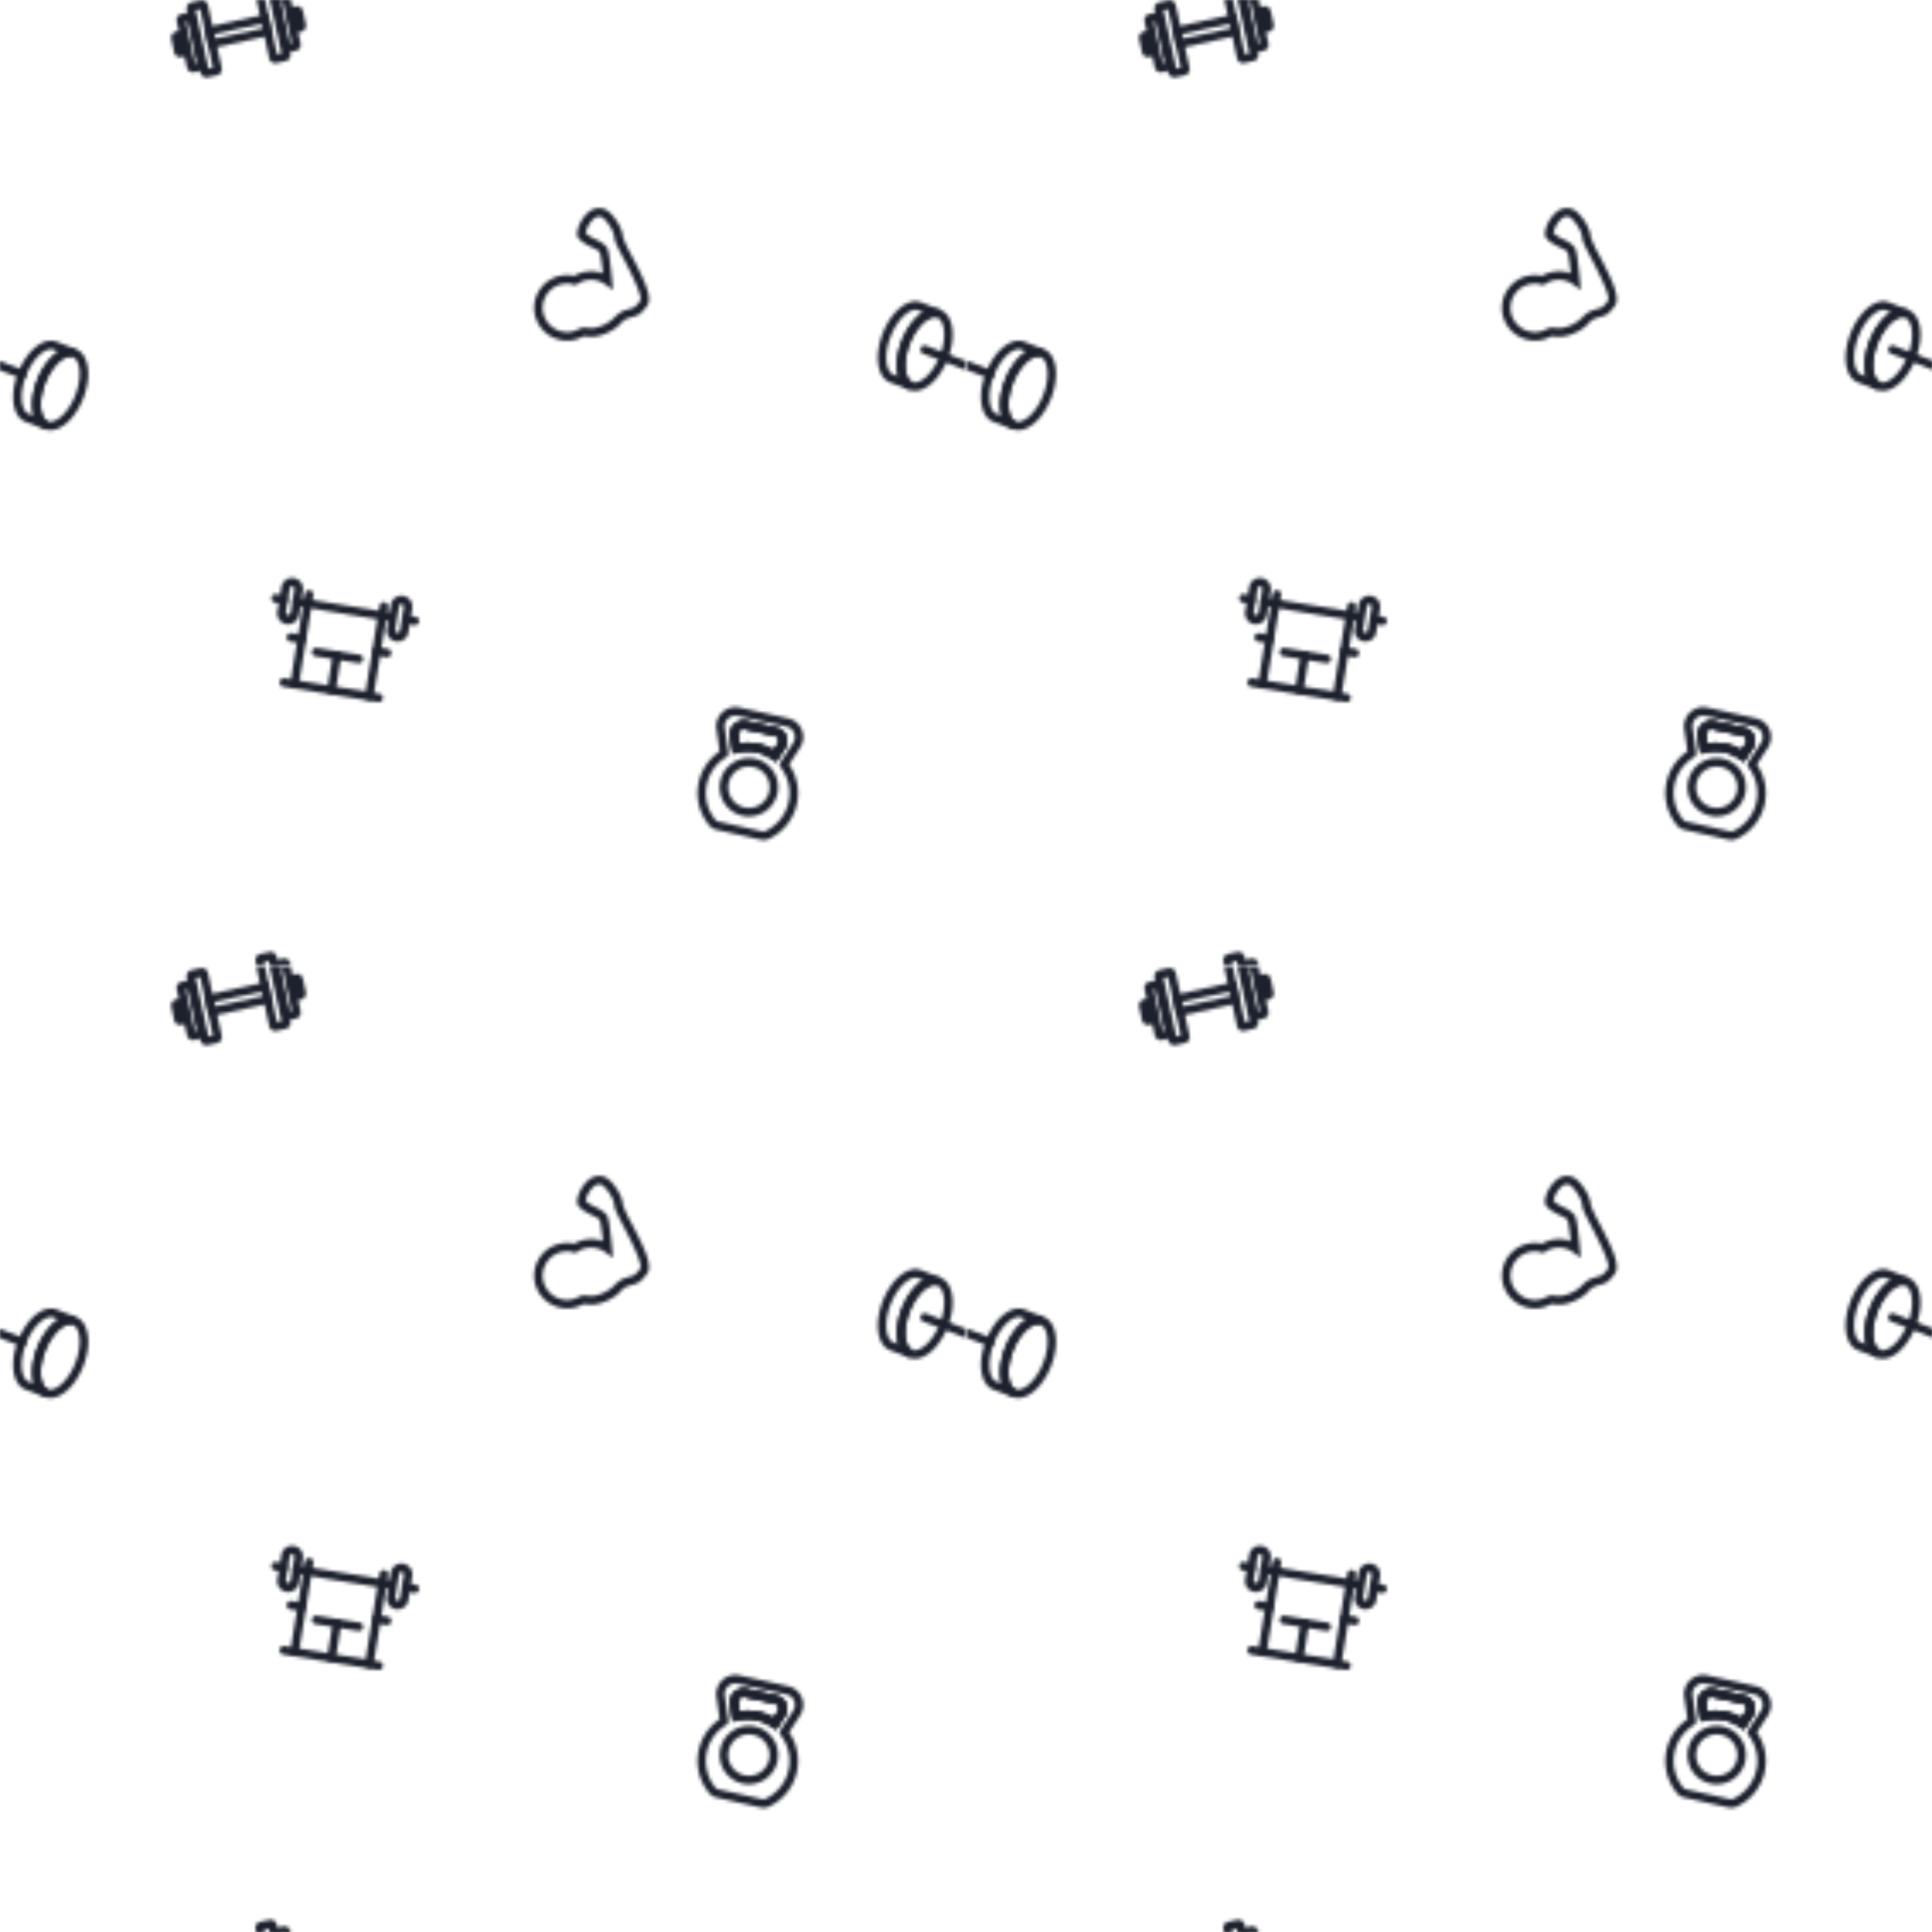 <svg id="Layer_3" data-name="Layer 3" xmlns="http://www.w3.org/2000/svg" xmlns:xlink="http://www.w3.org/1999/xlink" viewBox="0 0 566.93 566.93"><defs><style>.cls-1{fill:none;}.cls-2{fill:#1d212d;}.cls-3{fill:url(#New_Pattern_3);}</style><pattern id="New_Pattern_3" data-name="New Pattern 3" width="283.46" height="283.46" patternUnits="userSpaceOnUse" viewBox="0 0 283.46 283.46"><rect class="cls-1" width="283.46" height="283.46"/><path class="cls-2" d="M85.19,299.23l-4-18.48A1.8,1.8,0,0,0,79,279.38l-2.68.58A1.81,1.81,0,0,0,75,282.11l4,18.48A1.79,1.79,0,0,0,81.13,302l2.69-.58A1.8,1.8,0,0,0,85.19,299.23Zm-7.65-17,1.33-.29,3.73,17.11-1.32.29Z"/><path class="cls-2" d="M88.2,296.2l-3-13.51a1.81,1.81,0,0,0-2.15-1.38l-1.93.42a1.81,1.81,0,0,0-1.38,2.15l3,13.52a1.82,1.82,0,0,0,2.16,1.38l1.93-.42A1.82,1.82,0,0,0,88.2,296.2ZM82.37,284l.58-.13,2.66,12.16-.58.13Z"/><path class="cls-2" d="M278.13,105.26c2.55-6.58,1.58-12.89-2.21-14.36a5.24,5.24,0,0,0-4.35.38c-2.77,1.37-5.37,4.64-7,8.75s-1.87,8.27-.75,11.15a5.31,5.31,0,0,0,3,3.22C270.61,115.86,275.58,111.85,278.13,105.26Zm-2.33-.9c-2.15,5.55-6,8.52-8.08,7.7a2.84,2.84,0,0,1-1.53-1.78c-.89-2.28-.6-5.86.75-9.35s3.55-6.33,5.74-7.42a2.87,2.87,0,0,1,2.34-.28C277.11,94,278,98.81,275.8,104.36Z"/><path class="cls-2" d="M267.72,112.06a2.84,2.84,0,0,1-1.53-1.78h0c-.89-2.28-.6-5.86.75-9.35s3.55-6.33,5.74-7.42a2.87,2.87,0,0,1,2.34-.28l.9-2.33-5.59-2.17c-3.79-1.47-8.76,2.54-11.31,9.13s-1.59,12.9,2.2,14.37l5.6,2.17Zm3.19-20.42c-2.51,1.53-4.84,4.61-6.3,8.39s-1.82,7.61-1,10.44l-1.49-.57c-2.1-.81-2.93-5.59-.78-11.14s6-8.51,8.07-7.7Z"/><path class="cls-2" d="M289.51,111l-18.59-7.2a1.25,1.25,0,1,1,.9-2.33l18.6,7.2a1.25,1.25,0,1,1-.91,2.33Z"/><path class="cls-2" d="M24.45,116.8c2.55-6.59,1.58-12.9-2.21-14.37a5.31,5.31,0,0,0-4.35.38c-2.77,1.38-5.37,4.65-7,8.75s-1.87,8.28-.76,11.15a5.3,5.3,0,0,0,3,3.22C16.93,127.4,21.9,123.39,24.45,116.8Zm-2.33-.9c-2.15,5.55-6,8.51-8.08,7.7a2.86,2.86,0,0,1-1.53-1.79c-.89-2.28-.6-5.86.75-9.34s3.55-6.33,5.74-7.42a2.88,2.88,0,0,1,2.34-.29C23.43,105.58,24.27,110.35,22.12,115.9Z"/><path class="cls-2" d="M14,123.6a2.86,2.86,0,0,1-1.53-1.78h0c-.89-2.28-.6-5.86.75-9.34s3.55-6.33,5.74-7.42a2.88,2.88,0,0,1,2.34-.29l.9-2.33-5.59-2.16c-3.8-1.47-8.76,2.54-11.32,9.13s-1.58,12.9,2.21,14.37l5.6,2.16Zm3.19-20.43c-2.52,1.54-4.84,4.61-6.3,8.39s-1.82,7.62-1,10.45l-1.49-.58c-2.1-.81-2.94-5.58-.79-11.13s6-8.51,8.08-7.7Z"/><path class="cls-2" d="M-5.33,105.26c2.55-6.58,1.58-12.89-2.21-14.36a5.26,5.26,0,0,0-4.36.38c-2.76,1.37-5.36,4.64-7,8.75s-1.88,8.27-.76,11.15a5.34,5.34,0,0,0,3,3.22C-12.85,115.86-7.89,111.85-5.33,105.26Zm-2.33-.9c-2.15,5.55-6,8.52-8.08,7.7a2.85,2.85,0,0,1-1.54-1.78c-.88-2.28-.59-5.86.76-9.35s3.55-6.33,5.74-7.42a2.85,2.85,0,0,1,2.33-.28C-6.35,94-5.51,98.81-7.66,104.36Z"/><path class="cls-2" d="M-15.74,112.06a2.85,2.85,0,0,1-1.54-1.78h0c-.88-2.28-.59-5.86.76-9.35s3.55-6.33,5.74-7.42a2.85,2.85,0,0,1,2.33-.28l.91-2.33-5.6-2.17c-3.79-1.47-8.76,2.54-11.31,9.13s-1.58,12.9,2.21,14.37l5.59,2.17Zm3.19-20.42c-2.52,1.53-4.84,4.61-6.3,8.39s-1.82,7.61-1,10.44l-1.49-.57c-2.09-.81-2.93-5.59-.78-11.14s6-8.51,8.08-7.7Z"/><path class="cls-2" d="M6.05,111l-18.6-7.2a1.25,1.25,0,0,1-.71-1.62,1.25,1.25,0,0,1,1.62-.71L7,108.68a1.26,1.26,0,0,1,.71,1.62A1.24,1.24,0,0,1,6.05,111Z"/><path class="cls-2" d="M86.19,202a1.26,1.26,0,0,1-1-1.44l4.28-26.33a1.25,1.25,0,0,1,2.47.4l-4.28,26.33A1.26,1.26,0,0,1,86.19,202Z"/><path class="cls-2" d="M110.81,206l-27.72-4.5a1.25,1.25,0,0,1,.4-2.47l27.72,4.51a1.25,1.25,0,1,1-.4,2.46Z"/><path class="cls-2" d="M97,203.71a1.25,1.25,0,0,1-1-1.43l1.65-10.17a1.25,1.25,0,0,1,2.47.4l-1.65,10.17A1.26,1.26,0,0,1,97,203.71Z"/><path class="cls-2" d="M105,194.58l-12.41-2a1.25,1.25,0,1,1,.4-2.47l12.41,2a1.25,1.25,0,1,1-.4,2.46Z"/><path class="cls-2" d="M83,177.21l-2.41-.4a1.25,1.25,0,0,1,.4-2.46l2.41.39a1.25,1.25,0,1,1-.4,2.47Z"/><path class="cls-2" d="M114.6,182.33l-27.73-4.5a1.25,1.25,0,0,1,.4-2.47L115,179.87a1.25,1.25,0,0,1-.4,2.46Z"/><path class="cls-2" d="M87.73,180.31l1.15-7a3.24,3.24,0,0,0-.56-2.38,3.2,3.2,0,0,0-5.76,1.36l-1.14,7a3.2,3.2,0,1,0,6.31,1Zm-1.44-7.95a.71.71,0,0,1,.12.52l-1.14,7a.7.7,0,0,1-.81.58.69.69,0,0,1-.57-.8l1.14-7a.69.69,0,0,1,.8-.58A.71.71,0,0,1,86.29,172.36Z"/><path class="cls-2" d="M88.33,188.8l-3.15-.51a1.25,1.25,0,1,1,.4-2.47l3.15.51a1.25,1.25,0,1,1-.4,2.47Z"/><path class="cls-2" d="M108.11,205.53a1.26,1.26,0,0,1-1-1.44l4.27-26.33a1.25,1.25,0,0,1,2.47.4l-4.28,26.33A1.25,1.25,0,0,1,108.11,205.53Z"/><path class="cls-2" d="M121.36,183.43,119,183a1.25,1.25,0,0,1-1-1.43,1.26,1.26,0,0,1,1.44-1l2.41.4a1.25,1.25,0,1,1-.41,2.46Z"/><path class="cls-2" d="M119.82,185.52l1.14-7a3.19,3.19,0,0,0-5-3.11,3.16,3.16,0,0,0-1.29,2.08l-1.14,7a3.2,3.2,0,1,0,6.32,1Zm-1.33-7.43-1.14,7a.7.7,0,0,1-1.38-.22l1.14-7a.71.71,0,0,1,.28-.46.73.73,0,0,1,.53-.12A.69.69,0,0,1,118.49,178.09Z"/><path class="cls-2" d="M113.41,192.87l-3.16-.51a1.25,1.25,0,0,1,.4-2.47l3.16.51a1.26,1.26,0,0,1,1,1.44A1.25,1.25,0,0,1,113.41,192.87Z"/><path class="cls-2" d="M225.54,246.19a14.78,14.78,0,0,0,6-21.85l3.25-5a5.63,5.63,0,0,0-3.52-8.55L217,207.63a5.63,5.63,0,0,0-6.76,6.29l.95,6.56a14.79,14.79,0,0,0-3,21.79,3.77,3.77,0,0,0,2.05,1.22l13,2.92.12,0A3.77,3.77,0,0,0,225.54,246.19Zm-9.1-36.12,14.32,3.14a3.12,3.12,0,0,1,2,4.75L229,223.7a1.26,1.26,0,0,0,.07,1.46,12.28,12.28,0,0,1-4.57,18.75,1.3,1.3,0,0,1-.79.06l-13-2.92a1.34,1.34,0,0,1-.69-.39,12.28,12.28,0,0,1,3.11-18.48,1.26,1.26,0,0,0,.6-1.25l-1.06-7.37a3.12,3.12,0,0,1,3.68-3.5Zm-.08,10.78a12.29,12.29,0,0,1,10.29,2,1.29,1.29,0,0,0,1,.22,1.27,1.27,0,0,0,.82-.55l1.92-3a4,4,0,0,0-2.47-6L219,211.55a4,4,0,0,0-3.54,1,3.92,3.92,0,0,0-1.22,3.45l.55,3.84a1.27,1.27,0,0,0,.55.87,1.25,1.25,0,0,0,.45.18A1.18,1.18,0,0,0,216.36,220.85Zm2.12-6.85,8.87,1.94a1.48,1.48,0,0,1,1.05.88,1.45,1.45,0,0,1-.13,1.34L227,220.07a14.9,14.9,0,0,0-9.95-1.93l-.36-2.51a1.44,1.44,0,0,1,.45-1.27,1.43,1.43,0,0,1,1.27-.37Z"/><path class="cls-2" d="M216.36,220.85a12.29,12.29,0,0,1,10.29,2l1.07.78,2.65-4.09a4,4,0,0,0-2.48-6L219,211.55a4,4,0,0,0-3.54,1,3.92,3.92,0,0,0-1.22,3.45l.75,5.23Zm2.12-6.85,8.87,1.94a1.48,1.48,0,0,1,1.05.88,1.45,1.45,0,0,1-.13,1.34L227,220.07a14.9,14.9,0,0,0-9.95-1.93l-.36-2.51a1.44,1.44,0,0,1,.45-1.27,1.43,1.43,0,0,1,1.27-.37Z"/><path class="cls-2" d="M216.36,220.85a12.29,12.29,0,0,1,10.29,2l1.07.78,2.65-4.09a4,4,0,0,0-2.48-6L219,211.55a4,4,0,0,0-3.54,1,3.92,3.92,0,0,0-1.22,3.45l.75,5.23Zm2.12-6.85,8.87,1.94a1.48,1.48,0,0,1,1.05.88,1.45,1.45,0,0,1-.13,1.34L227,220.07a14.9,14.9,0,0,0-9.95-1.93l-.36-2.51a1.44,1.44,0,0,1,.45-1.27,1.43,1.43,0,0,1,1.27-.37Z"/><path class="cls-2" d="M228.16,232.66a8.57,8.57,0,1,0-10,6.77A8.57,8.57,0,0,0,228.16,232.66Zm-2.45-.48a6.07,6.07,0,1,1-4.8-7.12A6.08,6.08,0,0,1,225.71,232.18Z"/><path class="cls-2" d="M65.05,19.94,61,1.46A1.81,1.81,0,0,0,58.87.08L56.19.67a1.8,1.8,0,0,0-1.38,2.14l4,18.48A1.8,1.8,0,0,0,61,22.67l2.69-.59A1.79,1.79,0,0,0,65.05,19.94ZM57.4,3l1.32-.29,3.74,17.12-1.32.29Z"/><path class="cls-2" d="M60.32,18.6l-3-13.52a1.81,1.81,0,0,0-2.16-1.37l-1.92.42a1.79,1.79,0,0,0-1.38,2.15l3,13.51A1.81,1.81,0,0,0,57,21.17l1.93-.42A1.81,1.81,0,0,0,60.32,18.6ZM54.5,6.42l.57-.12,2.66,12.16-.58.12Z"/><path class="cls-2" d="M54.35,16.5l-1.09.23a1.79,1.79,0,0,1-2.14-1.37l-.86-3.93a1.82,1.82,0,0,1,1.38-2.15l1.09-.23a1.79,1.79,0,0,1,2.14,1.37l.86,3.93A1.82,1.82,0,0,1,54.35,16.5Z"/><path class="cls-2" d="M78.69,4,59.92,8.13l1.35,6.2L80,10.24Zm-15.8,6L76.78,7l.29,1.33-13.89,3Z"/><path class="cls-2" d="M85.19,15.77l-4-18.48A1.81,1.81,0,0,0,79-4.09l-2.68.59A1.8,1.8,0,0,0,75-1.36l4,18.49a1.8,1.8,0,0,0,2.14,1.37l2.69-.59A1.79,1.79,0,0,0,85.19,15.77Zm-7.65-17,1.33-.29L82.6,15.62l-1.32.29Z"/><path class="cls-2" d="M88.2,12.74l-3-13.51a1.79,1.79,0,0,0-2.15-1.38l-1.93.42A1.81,1.81,0,0,0,79.78.42l3,13.51a1.82,1.82,0,0,0,2.16,1.38l1.93-.42A1.81,1.81,0,0,0,88.2,12.74ZM82.37.56,83,.44,85.61,12.6l-.58.12Z"/><path class="cls-2" d="M88.37,9.3l-1.09.23a1.79,1.79,0,0,1-2.14-1.37l-.86-3.93a1.81,1.81,0,0,1,1.37-2.15l1.09-.23a1.8,1.8,0,0,1,2.14,1.37l.86,3.93A1.81,1.81,0,0,1,88.37,9.3Z"/><path class="cls-2" d="M182.25,94.75a4.88,4.88,0,0,1,2.35-1.45l.8-.24c2.18-.61,2.43-.79,4.36-3.15s-.66-7.69-4.47-15a36.49,36.49,0,0,1-2.51-5.33c-.09-2.72-2.82-6.75-4.91-8l-.12-.06a4.6,4.6,0,0,0-5,.71c-2.2,1.74-3.67,5.25-3.33,6.91l0,.19.1.17c.74,1.3,2.42,2.18,4,3A10.88,10.88,0,0,1,176,73.9c0,.1.38,1,.93,6.34a9.74,9.74,0,0,0-8.41.73,9.68,9.68,0,0,0-3.64-.12,9.63,9.63,0,0,0-8,11.13,9.74,9.74,0,0,0,10.51,7.93,9.25,9.25,0,0,0,3.46-1.07,1.52,1.52,0,0,1,1-.14,9.61,9.61,0,0,0,3.12,0C177.24,98.35,180.7,96.73,182.25,94.75Zm-12.57,1.89a6.93,6.93,0,0,1-2.56.78,7.21,7.21,0,0,1-7.78-5.86,7.12,7.12,0,0,1,5.89-8.24,6.91,6.91,0,0,1,3.1.2l.58.16.49-.33a7.11,7.11,0,0,1,8.22.12l2.23,1.62-.25-2.75c-.8-8.61-1.28-9.36-1.51-9.73a8.72,8.72,0,0,0-3.33-2.36,11.35,11.35,0,0,1-2.9-1.84,7.4,7.4,0,0,1,2.51-4.32,2.06,2.06,0,0,1,2.26-.39c1.45.93,3.59,4.16,3.65,5.92,0,1,.92,2.82,2.79,6.41,1.57,3,5.74,11,4.76,12.29h0c-1.56,1.9-1.56,1.9-3.11,2.34l-.83.24a7.38,7.38,0,0,0-3.61,2.3,11.17,11.17,0,0,1-5.74,3,7.1,7.1,0,0,1-2.3,0,4,4,0,0,0-1.34,0A3.82,3.82,0,0,0,169.68,96.64Z"/></pattern></defs><rect class="cls-3" width="566.93" height="566.93"/></svg>